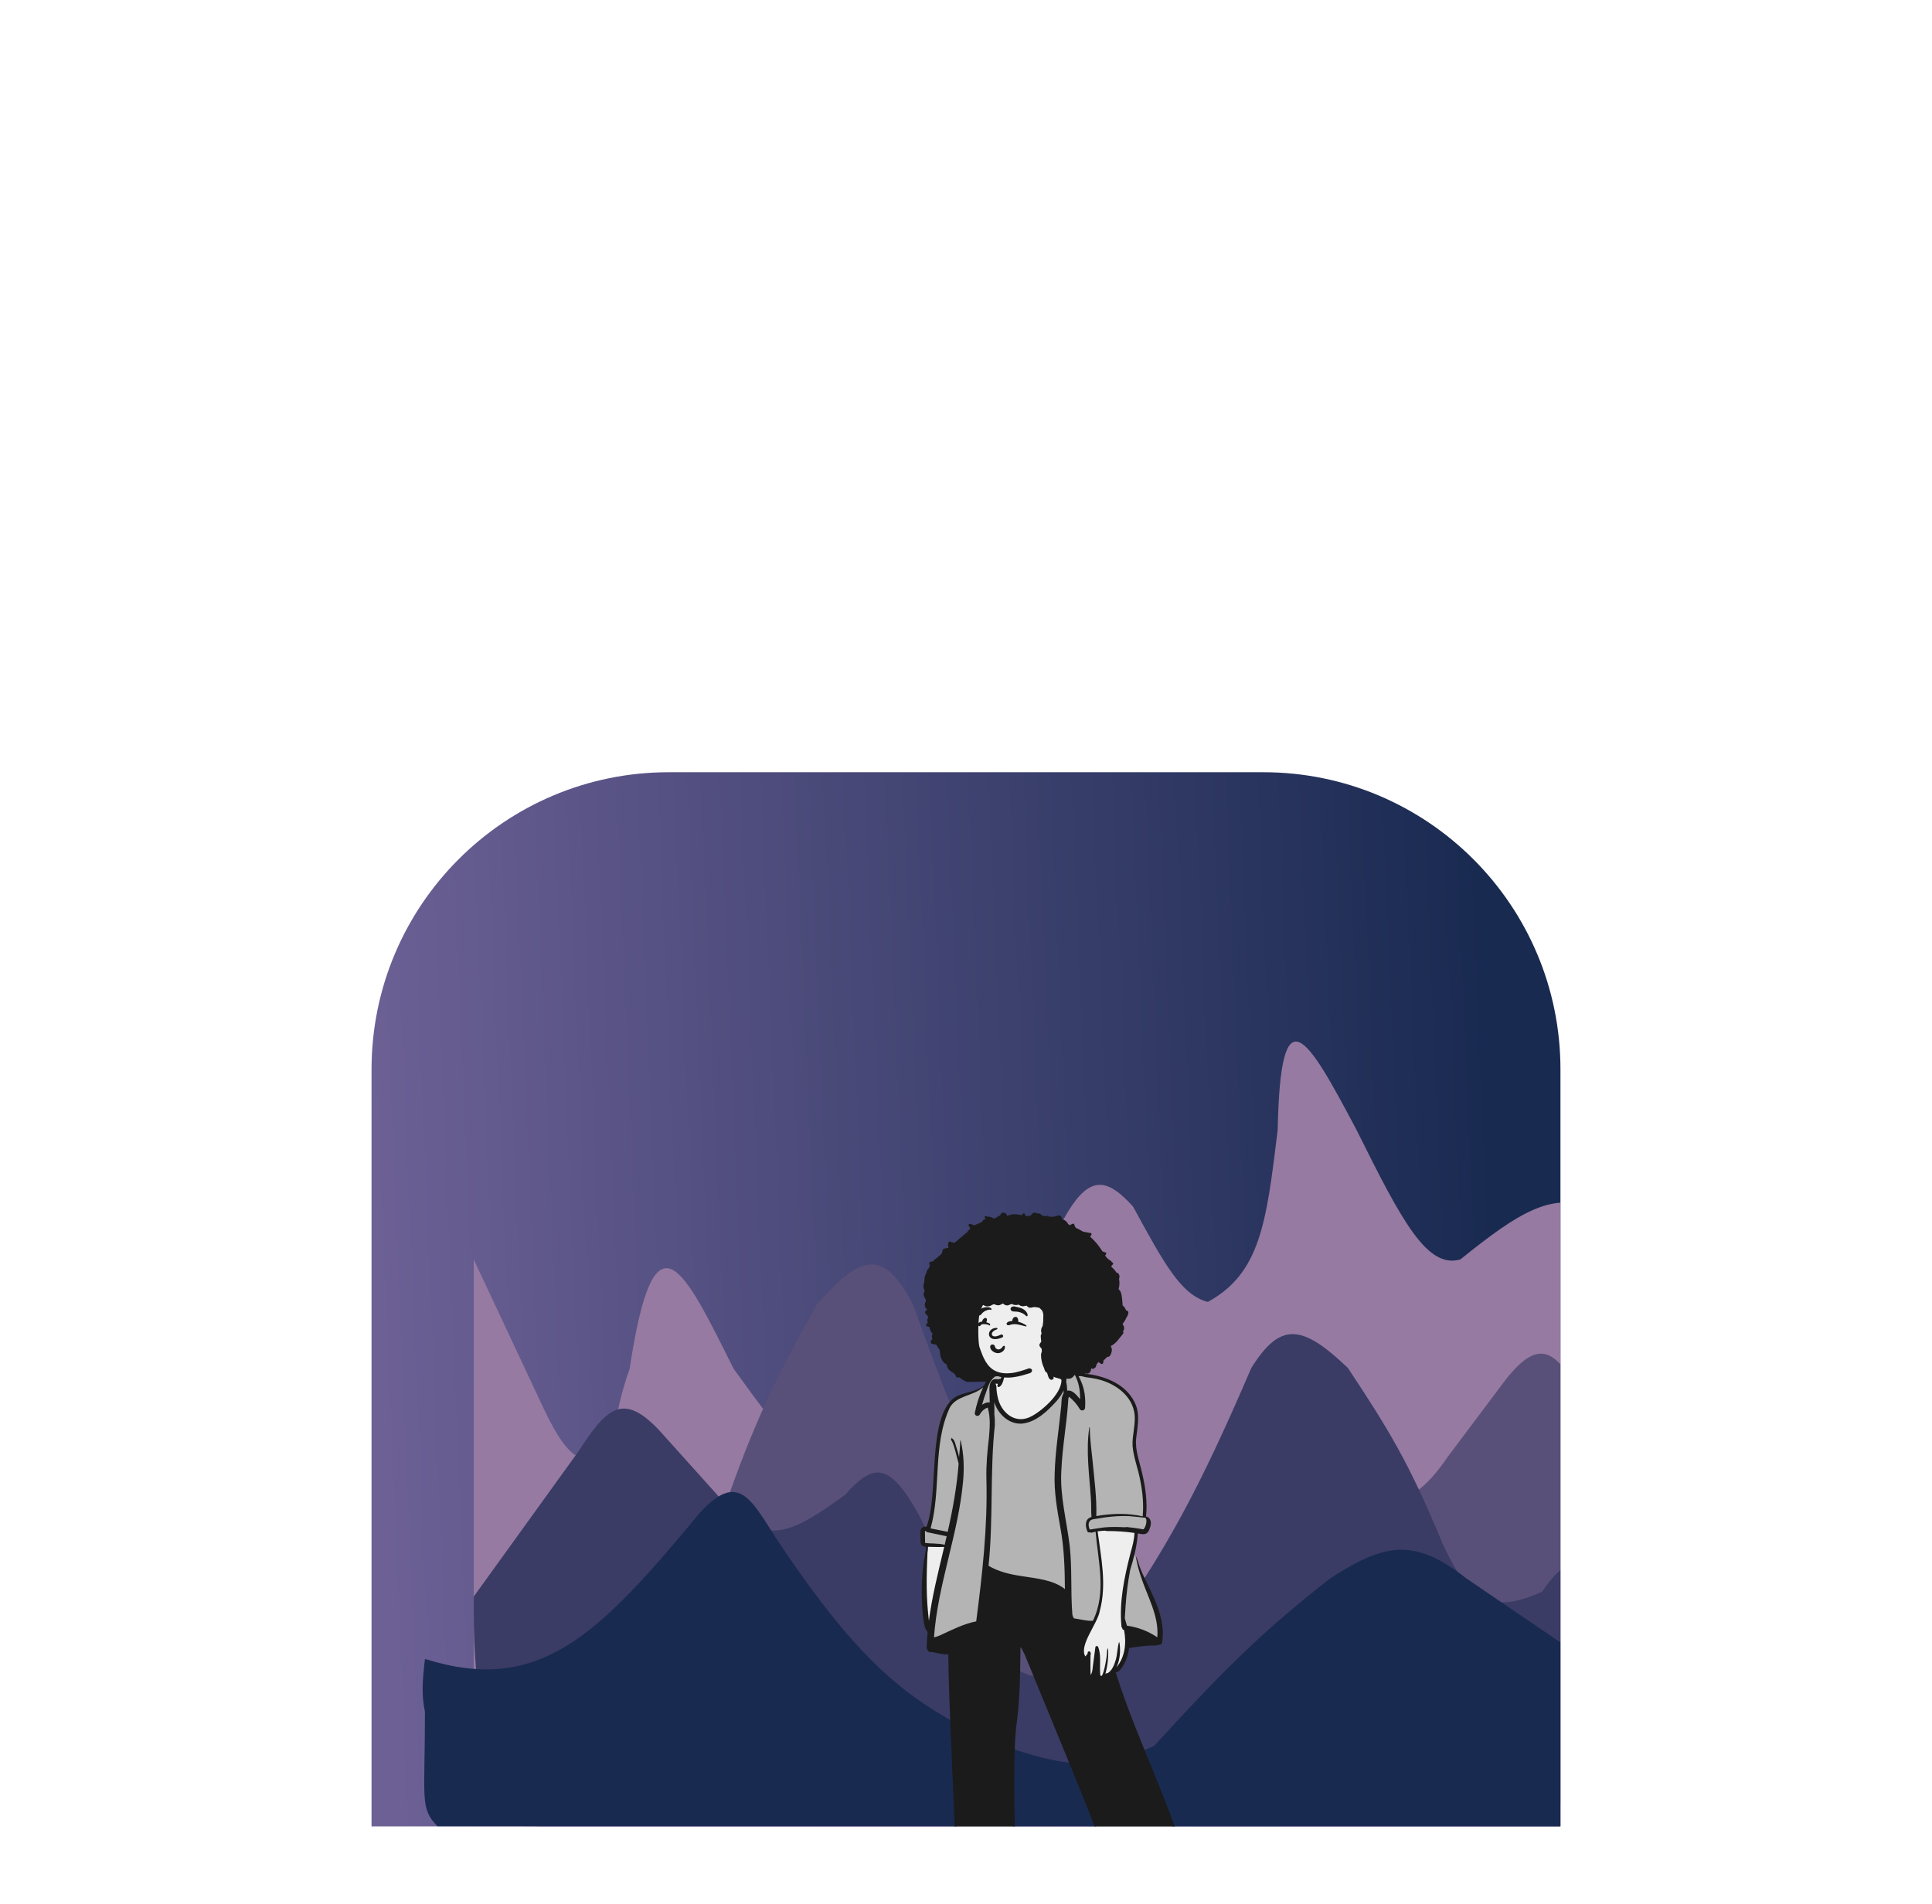 <svg width="416" height="410" viewBox="0 0 416 410" fill="none" xmlns="http://www.w3.org/2000/svg">
<g filter="url(#filter0_dddddd_116_6716)">
<g clip-path="url(#clip0_116_6716)">
<path d="M80 67C80 31.654 108.654 3 144 3H272C307.346 3 336 31.654 336 67V230H80V67Z" fill="url(#paint0_linear_116_6716)"/>
<g filter="url(#filter1_d_116_6716)">
<path d="M94.517 138.865L80.004 107.905V189.447C79.924 212.454 81.113 223.304 90.845 230H324.809C332.658 225.489 334.975 220.761 336 209.069V70.405C328.409 64.974 324.955 70.605 320.263 96.568C311.91 93.759 305.406 97.446 292.46 107.905C285.303 109.995 279.901 99.772 270.077 79.998C259.419 59.875 253.714 49.942 253.116 79.998L253.03 80.698C250.687 99.917 249.347 110.904 238.078 117.062C232.369 115.626 228.662 108.818 222.119 96.803L221.991 96.568C214.674 88.391 210.509 90.04 202.931 107.905L181.598 156.307C174.089 166.304 170.066 172.715 156.418 156.307C151.155 151.549 147.112 146.901 135.959 131.452C125.123 109.795 118.905 96.171 113.577 131.452C111.712 136.773 110.951 140.293 109.905 147.15C104.695 151.245 101.92 154.888 94.517 138.865Z" fill="#967AA1"/>
</g>
<g filter="url(#filter2_d_116_6716)">
<path d="M96.855 175.52C94.026 178.178 91.752 180.844 86.111 188.311C85.593 206.275 86.69 215.669 93.615 230H327.595C333.369 224.363 336.428 220.079 335.951 175.52L319.75 139.516C313.747 128.557 310.272 123.515 302.185 133.831L289.735 150.412C279.733 165.134 273.419 160.151 262.108 150.412C255.903 141.969 252.432 142.268 246.248 155.623C240.639 168.96 237.407 176.011 231.581 188.311C222.549 200.902 217.096 200.084 206.853 188.311C193.04 165 186.02 149.46 174.621 117.724C168.362 105.757 163.7 106.431 153.815 117.724C145.225 133.241 140.538 142.339 133.521 162.729C127.48 178.7 122.665 181.009 112.033 175.52C106.998 166.788 103.824 165.303 96.855 175.52Z" fill="#595079"/>
</g>
<g filter="url(#filter3_d_116_6716)">
<path d="M325.152 179.525C327.979 181.744 330.251 183.969 335.889 190.202C336.407 205.196 335.311 213.038 328.39 225H94.561C88.79 220.295 79.541 217.694 80.018 180.5L102.401 149.472C108.4 140.325 111.872 136.116 119.955 144.727L132.396 158.567C142.392 170.856 148.702 166.696 160.006 158.567C166.207 151.52 169.676 151.769 175.856 162.917C181.46 174.049 184.69 179.935 190.513 190.202C199.539 200.712 204.989 200.028 215.225 190.202C229.029 170.744 236.044 157.773 247.436 131.282C253.691 121.293 258.35 121.856 268.228 131.282C276.813 144.234 281.497 151.829 288.509 168.848C294.546 182.179 299.359 184.107 309.983 179.525C315.015 172.237 318.188 170.997 325.152 179.525Z" fill="#3A3C65"/>
</g>
<g filter="url(#filter4_d_116_6716)">
<path d="M128.704 162.458C106.638 189.109 94.09 201.651 69.502 193.947C68.935 198.874 68.737 201.536 69.502 205.356C69.502 224.5 68.366 225.983 72.204 230H336C336 222.5 334.741 218.38 336 205.356L293.739 176.605C282.517 167.751 276.062 169.026 264.412 176.605C249.969 187.881 241.63 196.139 226.523 212.658C213.859 218.38 206.762 216.937 194.098 212.658C174.732 204.254 163.957 196.272 145.098 167.934C139.685 159.532 136.958 153.455 128.704 162.458Z" fill="#192A51"/>
</g>
<path fill-rule="evenodd" clip-rule="evenodd" d="M200.191 187.684C198.614 187.784 198.699 173.801 199.644 171.185C199.77 170.657 199.861 169.94 199.81 169.301C198.511 169.48 198.616 168.629 198.64 167.606C198.583 166.798 198.453 165.13 199.788 165.725C203.394 158.123 198.34 139.08 208.585 136.832C209.817 136.493 211.09 136.142 212.103 135.281C213.129 133.293 213.682 133.021 215.513 132.818C215.779 131.055 216.336 129.161 218.201 128.4C219.907 127.683 221.923 127.546 223.746 127.813C225.262 128.212 225.511 130.842 225.898 132.127C227.892 131.535 230.331 130.365 231.518 132.733C232.038 132.562 232.529 132.638 233.07 132.781C237.575 133.275 241.999 135.009 243.829 138.942C244.957 141.301 244.34 143.947 244.06 146.451C243.817 149.175 244.869 151.645 245.418 154.232C246.223 157.793 246.463 160.666 246.15 163.351C247.286 163.546 247.41 164.513 246.998 165.548C246.878 165.897 246.759 166.265 246.471 166.472C245.885 166.856 245.09 166.475 244.433 166.44C244.358 167.878 244.154 169.296 243.786 170.912C243.932 171.385 244.1 171.913 244.25 172.388L244.292 172.341C246.036 178.203 250.721 183.77 249.608 190.126C249.535 190.34 249.379 190.302 249.261 190.304C248.586 190.58 247.95 190.45 247.261 190.504C245.622 190.575 244.047 190.841 242.586 191.076C242.388 192.749 241.63 195.506 240.1 196.206C240.074 196.216 239.609 196.144 239.57 196.143C244.389 211.887 252.469 226.292 256.119 242.407C256.145 242.604 255.8 242.514 255.69 242.542C255.724 242.993 255.421 243.114 254.998 243.292C255.599 244.367 256.145 245.443 256.744 246.521C257.023 247.055 257.463 247.576 257.564 248.155C258.19 248.5 258.633 249.206 258.651 249.881C260.327 250.471 260.017 253.75 260.461 255.349C260.943 257.738 262.823 259.341 264.147 261.26C264.416 261.646 264.707 262.153 264.74 262.65C265.523 262.958 265.842 263.692 265.844 264.95C265.909 266.418 265.495 266.996 264.318 267.082C261.128 267.521 257.385 267.556 254.149 267.347C251.727 267.159 249.602 267.491 250.025 264.724C250.107 264.055 249.856 263.17 250.249 262.615C250.437 261.004 250.219 259.398 249.601 257.841C249.209 256.524 248.526 253.799 248.685 252.003C248.759 251.172 250.519 250.642 250.831 250.588C250.705 249.971 250.703 248.882 251.037 248.435C250.385 248.377 250.215 248.221 250.051 247.545C249.682 246.453 249.588 245.255 248.749 244.358C247.313 244.436 245.865 244.151 244.427 244.17L244.348 244.017C243.498 244.042 242.647 243.936 241.829 243.691C241.653 243.779 241.427 243.858 241.316 243.605L240.776 242.204C234.477 225.6 227.57 208.982 220.825 192.521C220.438 191.723 219.978 190.877 219.396 190.176C219.643 200.412 217.814 210.726 218.053 220.958C218.089 228.002 218.452 234.958 218.052 242.046C217.936 243.547 217.743 243.506 217.504 243.424C217.41 243.442 217.19 243.496 217.094 243.52C217.315 244.997 217.598 247.399 218.334 248.889C219.829 249.043 219.608 250.134 219.317 251.043C219.683 251.315 219.661 251.985 219.572 252.359C220.969 252.302 221.32 253.366 221.252 254.049C221.167 255.191 221.317 256.957 220.558 257.961C220.139 259.219 219.421 260.419 219.178 261.765C219.031 262.754 219.164 264.18 219.024 265.161C219.489 265.342 219.309 265.664 219.412 266.267C219.925 269.027 218.513 268.614 216.059 268.91C214.596 269.281 203.388 270.371 203.796 268.503C203.681 267.754 204.036 267.409 204.163 266.661C204.226 266.461 205.529 264.127 206.327 263.23C209.021 260.619 208.757 257.278 208.505 253.427C208.626 252.376 209.431 251.339 210.518 251.406C210.16 250.303 210.695 249.309 211.885 248.935C211.711 247.677 211.512 245.966 211.026 244.892L211.423 244.475L210.871 244.561L210.668 244.129L210.488 244.619C209.535 244.66 208.452 244.505 207.535 244.45C207.39 244.464 207.447 244.273 207.42 244.202C206.551 244.069 206.438 243.639 206.546 242.599C205.634 225.823 205.017 209.192 204.578 192.364C203.234 192.478 201.901 192.068 200.564 191.814C200.106 192.113 199.93 191.123 199.976 190.906C200.004 189.79 200.103 188.699 200.191 187.684Z" fill="#EEEEEE"/>
<path fill-rule="evenodd" clip-rule="evenodd" d="M243.982 170.623C243.744 171.56 243.492 172.944 243.207 173.871C242.731 176.427 242.402 179.015 242.225 181.603C242.166 182.469 242.127 183.333 242.054 184.195C242.189 184.748 242.026 186.342 242.184 186.89C244.534 187.201 247.866 188.811 249.794 190.126C250.197 185.42 247.216 180.294 245.848 175.923C245.757 175.642 245.667 175.358 245.58 175.073C245.204 174.188 244.448 171.955 244.175 171.061L244.138 170.939L244.096 170.986L243.982 170.623ZM212.263 135.128C212.008 135.295 211.74 135.439 211.465 135.565C209.336 136.844 205.512 137.043 204.293 139.423C201.175 146.271 201.549 157.619 199.973 165.685C199.886 166.13 198.881 165.7 198.791 166.132C198.57 167.204 198.891 168.212 198.621 169.187C199.847 169.432 203.005 169.492 204.229 169.744C203.971 170.739 201.074 178.824 200.271 190.209C200.732 190.091 201.179 189.929 201.616 189.746L201.783 189.668C204.236 188.534 208.092 186.767 210.783 186.239C212.079 176.273 213.201 165.694 212.969 155.581L212.957 155.115C212.888 152.123 213.15 149.145 213.511 146.174L213.528 145.966C213.705 143.901 213.838 141.751 213.242 139.745C213.079 139.799 213.505 138.688 213.661 137.285C213.758 136.416 213.346 135.433 213.846 134.551C214.539 133.327 215.616 134.809 215.524 134.48C215.478 134.315 216.413 132.242 216.039 132.471C215.631 132.722 214.071 132.782 213.495 133.374C212.238 134.668 212.039 135.62 212.245 135.169L212.263 135.128ZM234.503 133.231C233.954 133.154 232.351 132.716 231.784 132.769C232.145 133.428 231.206 130.466 228.658 131.255C228.546 131.29 225.907 131.786 225.939 132.279C225.96 132.61 228.898 132.877 229.164 133.278C229.476 133.748 229.041 135.223 229.267 135.715C229.947 137.191 229.673 137.619 229.481 137.466C229.343 137.688 229.335 137.995 229.318 138.282L229.297 138.593C228.963 143.501 228.044 148.359 227.842 153.276C227.483 158.783 228.992 164.141 229.634 169.569C230.179 174.461 229.946 179.737 230.338 184.634C230.375 184.905 230.48 185.27 230.671 185.502L230.69 185.524L230.692 185.525L230.764 185.535C232.089 185.731 234.083 186.431 235.435 186.367C236.598 183.991 237.714 177.994 237.134 173.989C236.703 171.011 236.124 167.162 236.093 166.425C236.036 165.092 244.276 166.816 246.661 166.431C247.446 166.304 247.448 165.451 247.476 164.061C247.484 163.665 246.55 163.526 246.52 163.087C246.301 159.913 246.129 155.665 246.078 155.416C245.633 152.943 244.658 150.565 244.433 148.057C244.287 145.522 245.297 142.996 244.739 140.471C243.926 136.795 240.327 134.371 236.67 133.583C235.955 133.409 235.231 133.334 234.503 133.231Z" fill="#B4B4B4"/>
<path fill-rule="evenodd" clip-rule="evenodd" d="M229.699 136.905L229.692 136.982L229.685 137.06C229.49 139.282 228.222 152.326 228.104 154.553C227.869 158.992 229.166 163.916 229.39 168.355C229.448 169.504 229.505 177.796 229.783 178.296C229.866 178.446 230.989 180.133 228.972 179.728C224.415 178.814 214.017 175.137 211.781 175.18C212.114 175.115 212.293 174.852 212.323 174.526C212.352 174.214 212.85 167.117 212.868 159.749C212.888 151.638 213.627 137.464 213.662 137.285C214.516 137.667 215.888 143.038 219.184 142.898C222.481 142.759 226.638 138.835 228.937 134.991C229.41 134.199 229.516 136.996 229.699 136.905Z" fill="#B4B4B4"/>
<path fill-rule="evenodd" clip-rule="evenodd" d="M225.445 129.802C225.251 129.96 225.29 130.374 225.28 130.607L225.279 130.623C225.246 131.327 225.361 132.029 225.571 132.702L225.603 132.805C225.703 133.127 225.805 133.514 226.085 133.726C226.402 133.967 226.883 133.782 226.876 133.372C226.874 133.182 226.799 133.002 226.707 132.827C227.31 133.019 227.914 133.208 228.519 133.393C229.027 136.363 224.779 140.206 222.283 141.594C218.653 143.698 215.403 140.848 214.779 137.363C214.68 136.9 214.606 136.424 214.575 135.952L214.573 135.907C214.554 135.517 214.6 134.992 214.318 134.679C214.516 134.666 214.692 134.685 214.887 134.705L214.878 134.721C214.776 134.911 214.641 135.38 214.99 135.4C215.736 135.294 216.032 134.035 216.189 133.43L216.195 133.404C216.294 132.951 216.376 131.321 216.012 131.142C215.92 131.547 215.981 131.98 215.865 132.387C215.568 132.516 214.993 132.571 214.861 132.598C213.304 132.681 212.466 133.778 211.888 135.044C210.098 136.561 207.428 136.427 205.48 137.696C199.544 142.154 202.234 158.415 199.483 165.498C198.863 165.285 198.262 165.79 198.205 166.378C198.14 166.83 198.186 167.31 198.198 167.766L198.198 167.822C198.188 168.755 198.062 169.809 199.39 169.773C199.41 170.292 199.328 170.8 199.217 171.307C198.611 174.374 198.422 177.515 198.482 180.63L198.488 180.859C198.533 182.496 198.727 187.557 199.745 188.114L199.714 188.472C199.637 189.369 199.566 190.267 199.544 191.166C199.468 191.635 199.84 192.735 200.489 192.412C201.714 192.645 202.928 193.014 204.188 192.963C204.291 202.601 204.851 212.231 205.214 221.863C205.613 228.957 205.511 236.131 206.165 243.188L206.156 243.288C206.09 244.086 206.089 244.778 207.069 245.009C207.091 245.202 207.254 245.299 207.442 245.314C207.976 245.36 208.509 245.401 209.043 245.44C209.54 245.454 210.075 245.549 210.566 245.472C210.52 245.52 210.65 245.521 210.663 245.487C211.158 246.538 211.338 247.698 211.498 248.835C210.422 249.275 209.864 250.188 210.089 251.292C208.989 251.381 208.234 252.575 208.121 253.56C208.05 254.238 208.158 254.905 208.218 255.58C208.469 257.883 208.216 260.386 206.72 262.295C205.748 263.494 204.462 264.597 204.08 266.121C203.961 266.18 203.866 266.288 203.829 266.452L203.591 267.515L203.473 268.047C203.386 268.434 203.311 268.83 203.383 269.225L203.391 269.263C203.773 271.764 214.597 270.092 216.712 269.822C217.559 269.659 218.499 269.688 219.249 269.227C220.166 268.598 220.233 267.398 220.03 266.426L220.013 266.335C219.929 265.9 219.813 265.445 219.364 265.219C219.473 264.306 219.377 263.38 219.514 262.469C219.725 261.179 220.48 260.036 220.838 258.791C221.408 258.137 221.387 257.155 221.478 256.345C221.539 255.56 221.583 254.771 221.582 253.985C221.625 252.943 221.113 252.107 219.955 252.02C220 251.821 219.846 251.657 219.696 251.537C219.99 250.367 220.018 248.776 218.511 248.445C217.89 247.143 217.665 245.713 217.455 244.305C217.472 244.301 217.49 244.297 217.508 244.293C218.202 244.534 218.339 243.373 218.377 242.761L218.385 242.615C218.789 235.547 218.424 228.47 218.389 221.399L218.393 220.887C218.427 216.225 218.366 211.527 219.021 206.901C219.659 201.749 219.662 196.541 219.735 191.359C220.1 191.851 220.31 192.425 220.611 192.953C224.651 202.856 228.783 212.726 232.782 222.644C235.68 229.826 238.464 237.05 241.255 244.27C241.398 244.64 241.8 244.701 242.087 244.568C242.84 244.781 243.626 244.887 244.412 244.877C244.463 244.978 244.564 245.049 244.705 245.029C245.123 244.967 245.611 245.071 246.033 245.1C246.997 245.149 247.935 245.249 248.905 245.221C249.536 245.915 249.615 246.888 249.928 247.732C250.106 248.162 250.122 249.142 250.678 249.241C250.493 249.537 250.482 249.884 250.529 250.239C250.359 250.283 250.188 250.36 250.031 250.438C249.877 250.52 249.669 250.522 249.568 250.678C246.516 251.336 248.997 256.771 249.609 258.577C250.197 260.05 250.427 261.604 250.254 263.175C249.908 263.669 250.061 264.376 250.029 264.946C250.021 265.453 249.989 265.97 250.015 266.476C250.164 268.579 252.893 268.12 254.453 268.328C255.424 268.394 256.398 268.427 257.372 268.443C259.84 268.484 262.317 268.39 264.765 268.06C266.35 267.945 266.65 266.95 266.59 265.609L266.59 265.553C266.587 264.642 266.386 263.549 265.453 263.114C265.387 262.635 265.109 262.161 264.828 261.751C263.523 259.855 261.615 258.227 261.155 255.905C260.736 254.389 260.994 251.004 259.318 250.276C259.251 249.589 258.775 248.905 258.206 248.556C258.075 247.987 257.65 247.476 257.379 246.96C256.829 245.974 256.316 244.971 255.769 243.985C256.028 243.868 256.301 243.661 256.326 243.383C256.58 243.375 256.824 243.209 256.781 242.918C256.655 242.072 256.424 241.245 256.203 240.418L256.176 240.315C252.24 225.36 244.835 211.534 240.222 196.803C240.761 196.872 241.238 196.27 241.518 195.88C242.423 194.618 242.926 193.118 243.111 191.609L243.558 191.537C245.051 191.299 246.551 191.082 248.065 191.059L248.43 191.055C248.836 191.05 249.241 191.03 249.621 190.875C249.89 190.887 250.164 190.739 250.218 190.451C251.114 185.114 248.148 180.212 245.973 175.516C245.459 174.361 245.078 173.183 244.711 171.979C244.699 171.94 244.634 171.951 244.637 171.992C244.756 173.342 245.168 174.691 245.583 175.98C246.951 180.351 249.594 184.582 249.191 189.289C247.263 187.973 245.002 187.099 242.653 186.788C242.494 186.239 242.322 185.696 242.187 185.143C242.261 184.281 242.299 183.417 242.358 182.552C242.536 179.963 242.864 177.375 243.34 174.82C244.137 172.235 244.817 169.62 244.986 166.924L245.038 166.931C245.67 167.025 246.372 167.258 246.938 166.854C247.297 166.596 247.44 166.187 247.573 165.795C247.96 164.84 247.986 163.606 246.763 163.266C247.087 160.27 246.663 157.175 245.995 154.249C245.45 151.683 244.387 149.176 244.632 146.515C244.921 143.955 245.548 141.261 244.373 138.817C242.44 134.737 237.906 132.955 233.502 132.506L233.43 132.49C232.882 132.361 232.382 132.221 231.823 132.36C230.393 130.077 228.275 131.12 226.189 131.731C226.03 131.34 225.895 130.94 225.766 130.539C225.688 130.335 225.69 129.858 225.445 129.802ZM219.014 266.371L219.023 266.473C219.126 267.566 219.103 268.507 217.669 268.56C216.687 268.702 215.704 268.841 214.72 268.967L214.351 269.014C211.429 269.386 208.467 269.633 205.524 269.385L205.402 269.374C205.156 269.352 204.703 269.378 204.502 269.214C204.256 268.927 204.502 268.348 204.544 268C209.109 267.756 213.674 267.403 218.246 267.264C218.727 267.246 218.927 266.848 218.868 266.495C218.921 266.458 218.97 266.416 219.014 266.371ZM265.353 263.856C265.61 264.595 265.584 265.304 265.489 266.058C265.459 266.846 265.067 266.913 264.355 266.961C261.583 267.322 258.779 267.39 255.987 267.304C254.489 267.215 252.956 267.286 251.479 267.035C250.768 266.772 251.132 265.832 251.084 265.268C254.457 267.136 259.419 266.67 262.955 265.357L263.011 265.331C263.845 264.958 264.92 264.699 265.353 263.856ZM259.335 250.581C259.73 250.969 259.787 252.119 259.819 252.51L259.823 252.554C259.9 253.374 259.929 254.199 260.001 255.019C260.12 258.484 262.304 260.122 263.99 262.84C264.447 263.497 263.828 263.619 263.329 263.86C260.106 265.448 256.229 265.834 252.75 264.871C251.004 264.469 251.334 263.353 251.424 262.001C251.451 259.245 249.819 256.833 249.255 254.193L249.24 254.124C249.072 253.349 248.755 251.358 250.086 251.73C250.379 251.885 250.638 251.664 250.661 251.407C250.696 251.411 250.731 251.413 250.764 251.412C250.954 252.294 251.149 253.175 251.338 254.058C251.214 254.14 251.098 254.231 250.997 254.335C250.873 254.461 250.974 254.71 251.167 254.687C251.266 254.674 251.364 254.656 251.461 254.634C251.571 255.404 252.848 254.915 252.447 254.312C254.284 253.623 256.338 253.585 258.249 253.972L258.257 253.975C258.405 254.024 259.467 254.179 259.135 254.349C258.994 254.371 259.323 254.532 259.368 254.259C259.372 253.919 258.546 253.787 258.29 253.656C258.886 252.772 259.271 251.643 259.335 250.581ZM211.508 249.888C213.224 248.914 215.394 249.156 217.304 249.235L217.384 249.24C217.871 249.269 218.547 249.271 218.789 249.734C219.143 250.478 218.682 252.194 218.55 253.043L218.502 253.267C218.386 253.812 218.277 254.352 218.253 254.911C218.252 254.929 218.271 254.941 218.287 254.94C218.925 254.237 219.186 253.317 219.461 252.438C219.597 252.504 219.73 252.576 219.856 252.656C220.399 254.192 220.629 255.841 220.318 257.444L220.307 257.5C219.923 259.481 218.536 261.146 218.485 263.201C218.427 264.034 218.484 264.882 218.267 265.697C218.125 265.733 218.004 265.838 217.954 265.966L217.133 266.002C213.169 266.176 209.206 266.379 205.25 266.701C205.333 265.64 206.277 264.662 206.939 263.909C208.977 261.757 209.77 258.756 209.299 255.916C209.054 254.495 208.118 252.287 210.153 251.672C210.353 252.83 210.605 253.982 210.767 255.145C210.386 255.339 210.43 255.806 210.904 255.777C211.146 256.447 211.848 256.142 211.744 255.505C214.317 254.48 215.802 254.11 218.405 255.379C218.476 255.367 218.198 255.107 218.162 255.061C217.323 254.273 216.072 253.94 214.913 253.975C213.764 254.023 212.701 254.479 211.632 254.842C211.422 253.746 211.265 252.642 211.089 251.541L211.051 251.305C210.959 250.727 210.963 250.246 211.508 249.888ZM254.081 262.349C253.696 262.285 253.339 262.177 252.954 262.276C251.629 263.307 257.225 263.345 257.697 263.255C258.906 263.17 260.111 262.974 261.262 262.6L261.342 262.574C261.456 262.539 262.604 262.183 262.378 262.056C260.808 262.255 259.277 262.594 257.669 262.591C256.868 262.609 256.062 262.589 255.265 262.509C254.868 262.468 254.473 262.416 254.081 262.349ZM217.109 262.709C217.344 262.343 216.145 262.867 215.986 262.877C214.986 263.156 213.966 263.379 212.931 263.497C212.238 263.577 211.535 263.617 210.837 263.614C210.32 263.619 209.807 263.568 209.292 263.54L209.273 263.54C208.968 263.543 208.365 263.748 208.756 264.076C209.359 264.481 210.219 264.313 210.923 264.346C213.053 264.25 215.294 263.829 217.109 262.709ZM257.037 258.429C256.419 258.35 253.038 258.459 253.416 259.427C253.506 259.61 253.696 259.664 253.891 259.627C255.962 259.056 258.207 258.708 260.32 259.284C260.355 259.294 260.376 259.241 260.342 259.228C259.296 258.785 258.185 258.491 257.037 258.429ZM213.133 259.328C212.579 259.311 212.025 259.349 211.474 259.412L211.249 259.438C211.017 259.466 210.78 259.499 210.56 259.572L210.517 259.587C210.217 259.693 209.555 260.215 210.084 260.431C210.648 260.578 211.11 260.355 211.642 260.201C213.124 259.802 214.703 259.849 216.201 260.13L215.995 260.202C215.981 260.194 215.966 260.215 215.978 260.224C216.134 260.342 216.338 260.289 216.437 260.131C216.455 260.103 216.441 260.062 216.411 260.048C215.385 259.591 214.264 259.361 213.133 259.328ZM259.757 257.226C258.036 256.588 256.074 256.593 254.269 256.876L254.141 256.896C253.578 256.983 252.841 257.043 252.539 257.556C252.434 257.734 252.558 257.927 252.741 257.982C253.281 258.144 253.891 257.748 254.397 257.589C255.892 257.133 257.505 257.023 259.054 257.229C259.045 257.284 259.299 257.249 259.355 257.266C259.424 257.259 259.892 257.384 259.757 257.226ZM217.072 257.926C215.568 257.309 213.855 257.219 212.278 257.637L212.212 257.658C211.515 257.876 210.388 258.145 210.165 258.864C210.117 259.026 210.245 259.236 210.424 259.261C211.03 259.344 211.559 258.905 212.095 258.682C213.673 258.043 215.48 257.83 217.154 258.18C217.168 258.241 217.182 258.302 217.196 258.363C217.167 258.346 217.139 258.387 217.163 258.408C217.435 258.572 217.691 258.118 217.072 257.926ZM255.859 255.085C254.662 255.06 253.464 255.255 252.325 255.602L252.111 255.668C251.799 255.765 251.397 255.914 251.365 256.238C251.352 256.367 251.39 256.454 251.503 256.529C251.916 256.796 252.764 256.164 253.259 256.072C255.048 255.48 256.992 255.405 258.843 255.722L258.906 255.733L258.874 256.033C258.837 256.178 259.226 255.824 259.066 255.678C258.078 255.251 256.941 255.123 255.859 255.085ZM215.873 256.245C214.908 256.122 213.919 256.133 212.954 256.256L212.84 256.271C212.264 256.344 210.393 256.494 210.875 257.402C210.956 257.554 211.173 257.564 211.309 257.491C211.768 257.247 212.277 257.144 212.79 257.048C214.605 256.73 216.473 256.749 218.275 257.139C218.238 257.199 218.321 257.264 218.397 257.274C218.587 257.299 218.578 257.087 218.492 256.977C218.391 256.847 218.198 256.807 218.048 256.754C217.35 256.5 216.614 256.339 215.873 256.245ZM251.935 249.552L252.043 249.523C253.853 249.038 257.875 248.135 258.396 250.504C258.59 251.549 258.142 252.595 258.222 253.634C256.296 252.984 254.2 253.08 252.251 253.646C252.031 252.574 251.818 251.499 251.594 250.427L251.56 250.299C251.465 249.938 251.426 249.655 251.935 249.552ZM256.024 249.814C255.612 249.507 254.948 249.54 254.572 249.91C254.218 249.996 253.981 250.366 253.989 250.675C253.484 251.603 254.192 252.825 255.239 253.007C257.601 253.376 258.518 250.283 256.024 249.814ZM215.383 250.09C213.41 249.841 212.797 252.228 214.446 253.115C216.764 254.099 218.134 250.639 215.383 250.09ZM254.772 243.178C254.75 243.359 254.849 243.483 254.966 243.6C255.434 245.144 256.1 246.571 256.76 248.042C254.807 247.82 252.986 248.163 251.291 248.735C251.251 248.279 251.012 247.815 250.841 247.391C250.509 246.586 250.116 245.805 249.67 245.054L249.614 244.96C249.453 244.692 249.298 244.412 249.111 244.158C250.999 243.832 252.888 243.53 254.772 243.178ZM216.525 244.466L216.585 244.681C216.843 245.614 217.09 246.556 217.453 247.458L217.458 247.476C217.518 247.705 217.675 248.77 217.713 248.012C217.772 248.124 217.834 248.234 217.9 248.342L217.428 248.308C215.667 248.188 213.831 248.11 212.129 248.6C212.252 247.282 211.936 246.042 211.501 244.819C213.18 244.711 214.846 244.652 216.525 244.466ZM248.42 244.745C248.484 244.797 248.546 244.851 248.606 244.906C248.528 244.891 248.45 244.876 248.377 244.863C248.378 244.82 248.409 244.786 248.42 244.745ZM210.497 245.149L210.557 245.268C210.528 245.254 210.496 245.24 210.461 245.228C210.476 245.203 210.488 245.178 210.497 245.149ZM255.803 242.961C255.826 243.03 255.844 243.106 255.882 243.168C255.854 243.174 255.826 243.18 255.797 243.187C255.759 243.122 255.719 243.058 255.677 242.996C255.719 242.984 255.761 242.973 255.803 242.961ZM237.91 166.323C238.086 166.394 238.266 166.407 238.504 166.406C240.434 166.4 242.364 166.53 244.272 166.811C244.229 168.267 243.823 169.692 243.438 171.094L243.359 171.401C242.072 176.422 240.984 181.657 241.467 186.83C241.452 186.836 241.438 186.844 241.425 186.851C241.452 186.913 241.472 186.978 241.498 187.04L241.515 187.077L241.614 187.284C241.669 187.4 241.722 187.516 241.769 187.635C241.844 187.657 241.935 187.671 242.022 187.68C242.575 190.406 242.29 193.501 240.411 195.731C241.056 194.361 241.237 192.829 241.143 191.341L241.128 191.114C241.108 190.833 241.078 190.554 240.976 190.29C240.972 190.276 240.952 190.28 240.948 190.292C240.583 191.53 240.612 192.858 240.254 194.105L240.227 194.201C239.943 195.179 239.455 196.443 238.536 196.981C238.365 197.037 238.096 196.99 238.014 197.183L238.009 197.197L238.003 197.196C238.367 195.875 238.581 194.516 238.615 193.152L238.618 193.059C238.627 192.583 238.67 192.072 238.526 191.614C238.306 192.048 238.395 192.737 238.306 193.254L238.303 193.284C238.239 193.842 237.577 198.112 237 197.57C236.879 197.418 236.896 197.115 236.885 196.93L236.883 196.912C236.863 196.644 236.855 196.375 236.854 196.106C236.846 194.522 237.037 192.888 236.463 191.369C236.367 191.113 235.904 191.084 235.862 191.395C235.69 192.638 235.529 193.882 235.367 195.126C235.243 195.887 235.286 196.738 234.84 197.409C234.774 195.989 234.797 194.569 234.809 193.147L234.825 193.087C234.875 192.905 234.921 192.671 234.784 192.524C234.718 192.202 234.221 192.261 234.193 192.601C234.186 192.672 234.183 192.745 234.178 192.816C234.021 193.02 233.876 193.227 233.688 193.404C232.276 190.934 236.36 186.391 236.829 183.514C238.329 177.887 237.085 172.106 236.34 166.471C236.86 166.391 237.385 166.353 237.91 166.323ZM211.712 135.411C210.873 137.186 210.282 139.052 209.898 140.964C209.78 141.554 210.621 141.877 210.933 141.351L210.942 141.335C211.325 140.668 211.913 140.071 212.677 139.814C213.294 141.889 213.13 144.115 212.946 146.244C212.585 149.214 212.324 152.193 212.393 155.184L212.397 155.345C212.66 165.559 211.509 175.788 210.199 185.856C207.447 186.395 204.961 187.693 202.452 188.847C202.015 189.03 201.567 189.193 201.107 189.311C201.91 177.926 206.339 167.093 207.368 155.74C207.642 152.787 207.535 149.805 206.86 146.909C206.849 146.853 206.766 146.876 206.764 146.925C206.755 148.127 206.589 149.32 206.511 150.518C206.395 149.84 206.164 149.159 205.974 148.513C205.747 147.883 205.63 146.86 205.029 146.469L204.987 146.35C204.97 146.298 204.89 146.324 204.905 146.375C204.912 146.399 204.919 146.423 204.926 146.448C204.555 146.558 204.923 146.965 205.024 147.162C205.691 148.667 205.94 150.316 206.417 151.876C206.032 156.824 205.168 161.731 204.053 166.572C202.829 166.32 201.602 166.08 200.376 165.836C202.729 157.352 200.75 148.079 204.467 139.915C205.873 137.169 209.631 137.375 211.712 135.411ZM232.217 133.009C232.784 132.956 233.389 133.223 233.939 133.301C234.667 133.403 235.39 133.478 236.106 133.653C239.763 134.441 243.362 136.864 244.174 140.541C244.733 143.066 243.722 145.591 243.869 148.126C244.093 150.634 245.068 153.013 245.514 155.486C246.031 158.013 246.285 160.669 246.042 163.241C242.76 162.504 239.369 162.593 236.06 163.185C236.174 159.299 235.644 155.421 235.279 151.558C235.028 149.077 234.674 146.59 234.656 144.095C234.656 144.039 234.561 144.03 234.554 144.086C233.772 149.216 234.576 154.357 234.894 159.484C235.013 160.778 234.9 162.094 235.023 163.38C233.523 163.754 233.649 165.426 234.158 166.511C234.251 166.773 234.528 166.715 234.751 166.673C235.006 166.906 235.575 166.564 235.907 166.55C236.437 172.909 238.303 179.645 235.321 185.736C233.969 185.8 232.649 185.412 231.324 185.217L231.252 185.206L231.25 185.206C231.046 184.975 230.936 184.595 230.898 184.315C230.506 179.418 230.873 174.477 230.329 169.585C229.686 164.157 228.177 158.8 228.537 153.292C228.738 148.375 229.657 143.517 229.992 138.609L230.008 138.355C230.029 138.052 230.028 137.719 230.175 137.483C231.122 138.234 231.928 139.141 232.521 140.175C232.847 140.673 233.651 140.411 233.639 139.834C233.712 138.8 233.686 137.766 233.524 136.741L233.509 136.651C233.308 135.368 232.845 134.155 232.217 133.009ZM199.763 169.799C200.942 169.808 202.125 169.882 203.303 169.818L203.202 170.246C201.991 175.377 200.686 180.504 200.011 185.731L199.958 185.246C199.905 184.76 199.853 184.275 199.812 183.788C199.36 179.135 199.551 174.462 199.763 169.799ZM229.012 136.136C229.016 136.347 229.014 136.558 229.005 136.768C228.494 137.565 228.586 138.592 228.502 139.488C228.024 144.328 227.222 149.162 227.09 154.037C226.94 157.938 227.618 161.791 228.307 165.618C229.142 169.999 229.263 174.456 229.301 178.901C226.719 176.865 223.163 176.64 219.991 176.108L219.841 176.085C217.404 175.718 214.964 175.139 212.854 173.887C213.905 163.795 213.127 153.651 214.212 143.565C214.225 142.774 214.201 141.98 214.099 141.195C214.129 140.338 214.112 139.479 214.078 138.623C214.847 141.124 217.167 143.472 220.068 143.269C223.151 142.966 225.672 140.452 227.6 138.306C228.12 137.668 228.633 136.928 229.012 136.136ZM203.205 169.658L203.344 169.646L203.337 169.675C203.308 169.671 203.278 169.667 203.249 169.663L203.205 169.658ZM199.226 166.396C199.248 166.388 199.286 166.387 199.328 166.387C199.393 166.516 199.52 166.62 199.662 166.65L200.854 166.902C201.848 167.113 202.842 167.322 203.837 167.524C203.697 168.136 203.555 168.749 203.411 169.36C202.051 169.006 200.568 169.162 199.188 168.955C199.175 168.256 199.185 167.552 199.168 166.852C199.166 166.737 199.134 166.555 199.191 166.45C199.227 166.383 199.189 166.408 199.226 166.396ZM244.431 166.835L244.468 166.841C244.458 166.873 244.448 166.906 244.439 166.938C244.437 166.904 244.435 166.87 244.431 166.835ZM235.547 163.844C238.062 163.386 240.626 163.07 243.188 163.201C244.348 163.3 245.526 163.409 246.666 163.564C247.084 164.123 246.708 165.541 246.237 166.004C246.092 166.063 245.835 165.971 245.693 165.947C244.628 165.765 243.554 165.627 242.476 165.53C242.446 165.569 242.4 165.596 242.342 165.593L242.095 165.582C240.612 165.516 239.117 165.485 237.639 165.628L237.628 165.637C236.632 165.749 235.642 165.941 234.652 166.092C234.217 165.13 234.238 164.005 235.547 163.844ZM215.788 132.716C215.703 133.035 215.599 133.347 215.465 133.651C215.311 133.617 215.102 133.658 214.994 133.754L214.946 133.748C214.814 133.73 214.654 133.7 214.613 133.698C212.796 133.536 213.031 135.834 213.074 136.992C213.087 137.573 213.099 138.154 213.106 138.736C212.581 138.59 211.902 138.921 211.461 139.207C211.768 138.069 212.137 136.947 212.555 135.843L212.634 135.628C212.962 134.737 213.33 133.833 214.08 133.191C214.664 133.019 215.235 132.968 215.788 132.716ZM228.868 131.582C230.524 130.94 231.245 132.209 231.766 133.483C232.376 134.893 232.593 136.464 232.566 138.01L232.507 137.941C231.855 137.182 230.909 135.924 229.791 136.18C229.777 135.584 229.727 134.931 229.58 134.317C229.633 133.915 229.634 133.511 229.569 133.11C229.521 132.605 228.947 132.707 228.563 132.651C228.225 132.456 227.822 132.389 227.428 132.553C227.124 132.528 226.82 132.504 226.516 132.48C226.466 132.385 226.424 132.289 226.381 132.191C227.21 131.991 228.04 131.786 228.868 131.582Z" fill="#1B1B1B"/>
<path fill-rule="evenodd" clip-rule="evenodd" d="M209.55 120.537C209.76 115.777 210.832 111.524 216.698 111.096C219.35 111.006 222.079 111.425 224.558 112.309C230.602 114.872 232.918 125.078 227.873 129.439C227.905 129.455 227.915 129.503 227.879 129.528C226.83 130.261 225.655 130.877 224.475 131.403C221.331 132.82 217.59 133.536 214.27 132.285C209.207 130.489 208.896 124.908 209.55 120.537Z" fill="#EEEEEE"/>
<path fill-rule="evenodd" clip-rule="evenodd" d="M199.66 118.741C199.448 118.576 199.285 118.353 199.197 118.1C199.117 117.868 199.101 117.613 199.166 117.376C199.236 117.123 199.4 116.916 199.35 116.657C199.345 116.631 199.338 116.605 199.329 116.579C199.158 116.094 198.776 115.756 198.884 115.206C198.915 115.051 198.979 114.91 199.072 114.797C199.056 114.679 199.041 114.561 199.028 114.442C198.792 113.972 198.776 113.403 198.986 112.921C199.004 112.679 199.036 112.438 199.086 112.2C199.05 111.993 199.078 111.763 199.141 111.578C199.252 111.252 199.392 110.931 199.545 110.613C199.522 110.529 199.527 110.439 199.573 110.357C199.656 110.209 199.77 110.076 199.886 109.947C199.965 109.798 200.046 109.65 200.125 109.504C200.162 109.437 200.203 109.363 200.248 109.284C200.107 109.058 200.027 108.835 200.155 108.557C200.203 108.452 200.343 108.371 200.462 108.373C200.592 108.374 200.723 108.374 200.854 108.374C201.088 108.082 201.356 107.818 201.648 107.66C201.94 107.405 202.236 107.154 202.523 106.898C202.605 106.825 202.687 106.753 202.768 106.68C202.769 106.678 202.769 106.676 202.77 106.674C202.823 106.457 202.884 106.242 202.945 106.026C202.983 105.892 202.99 105.753 203.123 105.675C203.4 105.513 203.835 105.471 204.159 105.432C204.19 105.403 204.222 105.375 204.253 105.346C204.089 104.98 204.099 104.582 204.269 104.201C204.327 104.071 204.545 104.005 204.669 104.084C204.956 104.266 205.29 104.32 205.616 104.278C206.082 103.907 207.954 102.241 208.247 102.061C208.25 102.055 208.253 102.049 208.257 102.043C208.414 101.781 208.61 101.568 208.833 101.394C208.865 101.36 208.896 101.326 208.928 101.292C208.891 101.099 208.807 100.914 208.678 100.763C208.664 100.745 208.648 100.728 208.632 100.712C208.408 100.479 208.656 100.158 208.961 100.271C208.983 100.28 209.004 100.288 209.026 100.297C209.26 100.384 209.519 100.479 209.788 100.557C209.883 100.518 209.981 100.483 210.07 100.445L211.019 100.036C211.175 99.969 211.341 99.91 211.492 99.833C211.531 99.493 211.879 99.256 212.25 99.252C212.226 99.188 212.192 99.126 212.144 99.069C212.13 99.052 212.115 99.035 212.099 99.019C211.9 98.817 212.138 98.416 212.419 98.592C212.438 98.604 212.459 98.616 212.478 98.629C212.556 98.676 212.636 98.72 212.716 98.762C212.84 98.705 212.98 98.687 213.131 98.736C213.464 98.844 213.771 98.954 214.067 99.133C214.079 99.14 214.092 99.146 214.104 99.153C214.24 98.983 214.463 98.864 214.668 98.856C214.672 98.856 214.675 98.856 214.679 98.855C214.823 98.628 215.098 98.488 215.37 98.507C215.338 98.191 215.661 97.894 215.965 97.847C216.319 97.791 216.649 97.974 216.77 98.299C216.804 98.389 216.837 98.48 216.871 98.57C217.142 98.426 217.43 98.312 217.733 98.249C218.422 98.104 219.107 98.198 219.784 98.352C219.851 98.368 219.919 98.384 219.987 98.4C220.078 98.291 220.163 98.18 220.244 98.076C220.384 97.897 220.745 98.02 220.73 98.243C220.72 98.397 220.791 98.505 220.9 98.579C221.017 98.59 221.129 98.59 221.299 98.579C221.522 98.566 221.624 98.555 221.854 98.458C221.962 98.413 222.093 98.302 222.153 98.204C222.381 97.829 222.996 97.705 223.305 98.04C223.61 97.898 224.01 98.059 224.192 98.302C224.288 98.429 224.479 98.494 224.719 98.547C224.898 98.587 225.082 98.615 225.265 98.638C225.342 98.53 225.511 98.453 225.64 98.535C225.728 98.591 225.813 98.649 225.897 98.708C226.529 98.763 227.155 98.74 227.744 98.482C228.243 98.264 228.732 98.781 228.667 99.236C228.817 99.302 228.979 99.344 229.127 99.413C229.451 99.566 229.722 99.817 229.894 100.118C229.925 100.172 229.953 100.227 229.979 100.282C230.102 100.368 230.223 100.457 230.341 100.551C230.527 100.451 230.713 100.35 230.899 100.25C231.039 100.175 231.281 100.213 231.316 100.391C231.375 100.683 231.497 100.923 231.666 101.121C232.196 101.357 232.707 101.626 233.199 101.928C233.756 102.068 234.344 102.139 234.829 102.226C234.995 102.255 235.093 102.455 235.006 102.594C234.914 102.742 234.822 102.89 234.731 103.037C235.015 103.278 235.283 103.531 235.536 103.794C236.243 104.525 236.842 105.334 237.384 106.194C237.587 106.262 237.79 106.33 237.993 106.398C238.189 106.463 238.285 106.672 238.135 106.834C238.064 106.912 238.001 106.993 237.948 107.077C238.25 107.509 238.6 107.899 239.077 108.145C239.222 108.219 239.334 108.341 239.397 108.482C239.447 108.511 239.496 108.542 239.545 108.573C239.68 108.662 239.768 108.863 239.619 108.992C239.515 109.082 239.417 109.189 239.336 109.305C239.32 109.37 239.304 109.435 239.287 109.5C239.736 109.859 240.115 110.283 240.406 110.763C240.47 110.751 240.536 110.754 240.591 110.79C241.088 111.107 241.125 111.646 240.951 112.136C241.1 112.857 241.056 113.604 240.859 114.317C241.169 114.585 241.365 114.984 241.454 115.372C241.612 116.053 241.666 117.109 241.729 117.809C242.066 118.091 242.313 118.465 242.459 118.872C242.569 118.919 242.68 118.965 242.79 119.012C242.888 119.053 242.964 119.17 242.963 119.271C242.955 119.76 242.759 120.154 242.492 120.515C242.404 120.789 242.267 121.043 242.083 121.289C241.956 121.458 241.832 121.62 241.724 121.801C241.712 121.819 241.706 121.836 241.701 121.848C241.749 121.892 241.789 121.968 241.825 122.021C242.121 122.471 242.148 123.012 241.772 123.43C241.925 123.538 241.94 123.769 241.815 123.916C241.005 124.871 240.345 126.018 239.188 126.556C239.183 126.565 239.179 126.573 239.175 126.582C239.437 127.116 239.481 127.397 239.31 127.968C239.309 127.973 239.307 127.978 239.305 127.983C239.214 128.282 239.043 128.762 238.701 128.869C238.594 128.902 238.487 128.92 238.381 128.924C238.118 129.185 237.855 129.447 237.592 129.709C237.574 129.835 237.564 129.96 237.565 130.087C237.566 130.299 237.363 130.479 237.134 130.426C237.054 130.407 236.597 130.021 236.516 130.026C236.477 130.067 236.439 130.107 236.401 130.148C236.262 130.298 236.07 130.535 236.06 130.687C236.04 130.973 235.856 131.308 235.54 131.379C235.425 131.499 235.235 131.542 235.082 131.398C235.072 131.389 235.062 131.38 235.052 131.372C235.036 131.371 235.021 131.369 235.005 131.368C234.943 131.571 234.881 131.773 234.818 131.975C234.696 132.373 234.174 132.648 233.786 132.435C233.727 132.472 233.668 132.512 233.61 132.551C233.522 132.61 233.432 132.67 233.34 132.727C233.335 132.742 233.33 132.757 233.326 132.771C233.272 132.95 233.023 133.055 232.862 132.96C232.815 132.977 232.765 132.991 232.716 133.003C232.454 133.063 232.188 133.061 231.929 132.989C231.744 132.937 231.566 132.832 231.369 132.825C231.356 132.825 231.344 132.826 231.331 132.826C231.185 133.144 230.83 133.427 230.546 133.53C230.173 133.665 229.785 133.639 229.435 133.508C229.35 133.687 229.24 133.859 229.108 134.018C229.034 134.107 228.894 134.094 228.812 134.031C228.655 133.91 228.5 133.789 228.344 133.668C228.234 133.633 228.123 133.59 228.006 133.551C227.643 133.427 227.249 133.387 226.91 133.201C226.749 133.113 226.597 132.998 226.469 132.863C226.235 132.747 226.018 132.6 225.821 132.429C225.726 132.434 225.627 132.417 225.529 132.375C225.121 132.2 224.894 131.816 224.858 131.416C224.503 130.707 224.279 129.944 224.193 129.158C224.165 128.899 224.151 128.638 224.161 128.378C224.168 128.195 224.211 128.071 224.277 127.903C224.299 127.849 224.319 127.798 224.334 127.743C224.323 127.569 224.313 127.394 224.303 127.22C224.247 127.076 224.153 126.943 224.025 126.833C223.827 126.663 223.724 126.297 223.888 126.07C223.995 125.923 224.101 125.776 224.208 125.629C224.151 125.02 223.955 124.055 224.293 123.939C224.275 123.849 224.242 123.76 224.222 123.671C224.123 123.241 224.155 122.852 224.382 122.463C224.429 122.382 224.469 122.311 224.502 122.241C224.518 122.116 224.535 121.99 224.552 121.864C224.578 121.671 224.603 121.476 224.624 121.279C224.628 121.031 224.631 120.782 224.636 120.532C224.64 120.303 224.646 120.073 224.652 119.843C224.641 119.741 224.627 119.638 224.609 119.536C224.501 118.928 224.228 118.713 223.753 118.308C223.681 118.3 223.609 118.291 223.539 118.281C223.21 118.23 222.865 118.146 222.531 118.196C222.168 118.25 221.848 118.412 221.486 118.237C221.38 118.185 221.144 118.038 221.119 117.915C221.117 117.907 221.115 117.9 221.113 117.895C221.088 117.893 221.056 117.891 221.037 117.892C220.755 117.894 220.491 118.011 220.206 117.994C219.869 117.974 219.563 117.846 219.357 117.645C219.106 117.714 218.849 117.752 218.585 117.73C218.364 117.712 218.163 117.653 217.964 117.56C217.819 117.494 217.863 117.471 217.711 117.536C217.366 117.686 217.056 117.877 216.657 117.802C216.45 117.763 216.268 117.666 216.113 117.531C216.077 117.499 216.015 117.453 215.973 117.408C215.789 117.506 215.325 117.729 215.248 117.751C215.03 117.811 214.796 117.813 214.579 117.754C214.42 117.711 214.221 117.583 214.082 117.561C213.902 117.533 213.514 117.785 213.304 117.875C212.936 118.033 212.541 118.085 212.155 117.955C212.023 117.91 211.761 117.719 211.663 117.725C211.513 117.917 211.113 118.95 210.996 119.325C210.522 120.844 210.58 125.522 210.879 126.703C210.89 126.738 210.902 126.772 210.913 126.807C211.262 127.83 211.625 128.871 212.176 129.815C212.696 130.705 213.396 131.496 214.373 131.953C215.385 132.427 216.553 132.513 217.664 132.396C218.38 132.321 219.079 132.155 219.765 131.954C220.124 131.85 220.479 131.735 220.833 131.617C220.987 131.566 221.144 131.517 221.295 131.458C221.561 131.355 221.703 131.341 221.967 131.449C222.207 131.546 222.281 131.862 222.166 132.067C221.981 132.402 221.615 132.44 221.266 132.55C220.91 132.663 220.553 132.771 220.193 132.87C219.502 133.058 218.799 133.21 218.088 133.296C216.813 133.452 215.489 133.351 214.303 132.872C214.168 132.817 214.039 132.758 213.913 132.695C213.961 132.753 214.01 132.811 214.059 132.868C214.195 133.028 214.111 133.312 213.934 133.41C213.878 133.441 213.822 133.471 213.765 133.5C213.758 133.518 213.75 133.535 213.741 133.553C213.589 133.876 213.25 134.076 212.9 134.172C212.484 134.285 212.011 134.237 211.583 134.243C211.187 134.249 210.79 134.254 210.395 134.26C210.301 134.261 210.208 134.262 210.114 134.264C209.644 134.27 209.174 134.277 208.703 134.283C208.284 134.289 208.305 134.319 207.906 134.177C207.727 134.113 207.58 134.018 207.453 133.889C207.376 133.86 207.302 133.827 207.23 133.789C207 133.665 206.792 133.496 206.6 133.308C206.291 133.414 205.849 133.346 205.772 132.977C205.649 132.385 204.821 132.165 204.421 131.751C204.098 131.416 203.859 130.971 203.852 130.533C203.06 130.21 202.598 129.29 202.466 128.499C202.404 128.132 202.394 127.736 202.312 127.364C202.282 127.335 202.254 127.304 202.23 127.271C202.023 126.981 201.84 126.68 201.677 126.372C201.468 126.241 201.219 126.166 200.963 126.163C200.332 126.155 200.18 125.356 200.771 125.137C200.774 125.135 200.777 125.135 200.78 125.133C200.6 124.755 200.595 124.298 200.777 123.925C200.767 123.885 200.757 123.847 200.748 123.807C200.397 123.479 200.183 123.01 200.185 122.545C200.027 122.449 199.851 122.377 199.661 122.336C199.366 122.272 199.35 121.936 199.559 121.776C199.643 121.711 199.712 121.638 199.769 121.557C199.602 121.139 199.64 120.647 199.929 120.286C199.726 120.059 199.523 119.833 199.32 119.606C199.185 119.456 199.107 119.196 199.296 119.04C199.417 118.94 199.538 118.841 199.66 118.741Z" fill="#1B1B1B"/>
<path fill-rule="evenodd" clip-rule="evenodd" d="M214.131 126.44C213.91 126.105 213.299 126.187 213.222 126.591C213.066 127.41 214.121 128.116 214.899 128.102C215.672 128.088 216.512 127.43 216.367 126.649C216.331 126.456 216.058 126.492 215.97 126.617L215.935 126.666C215.695 126.999 215.374 127.347 214.899 127.288C214.703 127.264 214.52 127.156 214.396 127.013C214.246 126.84 214.253 126.625 214.131 126.44ZM218.789 120.297C218.683 120.274 218.578 120.289 218.487 120.33C218.282 120.375 218.116 120.545 218.063 120.734C218.059 120.75 218.054 120.767 218.049 120.783L218.04 120.807L218.063 120.746C218.054 120.805 218.006 120.869 217.99 120.929C217.971 121.002 217.969 121.085 217.98 121.165C217.914 121.168 217.848 121.173 217.783 121.181L217.719 121.189C217.366 121.236 216.978 121.309 216.78 121.608C216.669 121.776 216.792 122.065 217.011 122.087C217.347 122.121 217.628 121.934 217.959 121.885C218.273 121.839 218.603 121.844 218.916 121.884C219.563 121.968 220.163 122.189 220.795 122.317L220.881 122.334L220.881 122.333C220.989 122.353 221.105 122.207 220.995 122.129C220.478 121.761 219.823 121.473 219.183 121.308C219.269 121.165 219.29 120.982 219.22 120.836C219.209 120.805 219.196 120.776 219.182 120.747L219.153 120.686C219.149 120.658 219.142 120.629 219.132 120.601L219.13 120.593L219.13 120.593C219.076 120.451 218.948 120.331 218.789 120.297ZM212.398 120.59C212.255 120.466 212.064 120.493 211.925 120.602L211.907 120.616C211.774 120.679 211.668 120.807 211.6 120.925C211.529 121.047 211.483 121.171 211.487 121.302C211.155 121.317 210.841 121.424 210.609 121.688C210.533 121.773 210.485 121.901 210.533 122.01L210.562 122.075C210.652 122.281 211.025 122.386 211.139 122.134L211.145 122.122C211.265 121.824 211.776 121.833 212.048 121.852C212.238 121.865 212.426 121.901 212.611 121.943C212.676 121.958 212.74 121.974 212.805 121.991L212.869 122.008C212.903 122.017 213.084 122.1 212.973 122.083C212.943 122.079 212.923 122.12 212.953 122.133C213.087 122.186 213.222 122.062 213.207 121.93C213.182 121.699 212.789 121.589 212.599 121.517L212.588 121.513C212.515 121.485 212.439 121.458 212.36 121.433C212.401 121.37 212.434 121.301 212.461 121.227C212.486 121.157 212.502 121.089 212.509 121.015C212.518 120.979 212.517 120.943 212.505 120.907L212.503 120.897C212.507 120.873 212.509 120.849 212.507 120.824L212.508 120.815L212.507 120.815C212.5 120.728 212.46 120.643 212.398 120.59ZM214.692 122.957C214.172 123.133 213.321 123.589 213.623 124.224C214.031 124.802 215.028 124.322 215.513 124.109C215.949 123.952 216.204 124.528 215.784 124.723C212.306 126.195 212.171 122.706 214.551 122.656C214.813 122.651 214.831 122.9 214.692 122.957ZM219.174 118.21L219.084 118.189C218.612 118.081 218.126 117.88 217.726 118.242C217.569 118.384 217.548 118.667 217.671 118.83C217.953 119.204 218.343 119.128 218.773 119.143C219.1 119.154 219.425 119.231 219.734 119.331C219.987 119.413 220.223 119.534 220.447 119.67C220.667 119.804 220.823 120.021 221.048 120.14C221.13 120.184 221.221 120.131 221.247 120.054C221.338 119.778 221.15 119.448 220.994 119.223C220.804 118.948 220.522 118.729 220.223 118.567C219.896 118.39 219.537 118.294 219.174 118.21ZM212.363 118.206C211.574 118.239 210.833 118.686 210.417 119.313C210.276 119.526 210.399 119.827 210.619 119.937C210.866 120.061 211.12 119.953 211.271 119.755L211.28 119.743C211.52 119.414 211.835 119.149 212.215 118.97C212.4 118.882 212.606 118.808 212.809 118.767L212.874 118.754C212.966 118.735 213.072 118.716 213.157 118.727C213.202 118.73 213.243 118.743 213.282 118.762C213.265 118.801 213.314 118.844 213.357 118.82C213.549 118.709 213.517 118.529 213.349 118.395C213.112 118.205 212.658 118.194 212.363 118.206Z" fill="#1B1B1B"/>
</g>
</g>
<defs>
<filter id="filter0_dddddd_116_6716" x="0" y="0.148" width="416" height="409.852" filterUnits="userSpaceOnUse" color-interpolation-filters="sRGB">
<feFlood flood-opacity="0" result="BackgroundImageFix"/>
<feColorMatrix in="SourceAlpha" type="matrix" values="0 0 0 0 0 0 0 0 0 0 0 0 0 0 0 0 0 0 127 0" result="hardAlpha"/>
<feOffset dy="0.559"/>
<feGaussianBlur stdDeviation="1.107"/>
<feColorMatrix type="matrix" values="0 0 0 0 0 0 0 0 0 0 0 0 0 0 0 0 0 0 0.047 0"/>
<feBlend mode="normal" in2="BackgroundImageFix" result="effect1_dropShadow_116_6716"/>
<feColorMatrix in="SourceAlpha" type="matrix" values="0 0 0 0 0 0 0 0 0 0 0 0 0 0 0 0 0 0 127 0" result="hardAlpha"/>
<feOffset dy="2.624"/>
<feGaussianBlur stdDeviation="2.66"/>
<feColorMatrix type="matrix" values="0 0 0 0 0 0 0 0 0 0 0 0 0 0 0 0 0 0 0.065 0"/>
<feBlend mode="normal" in2="effect1_dropShadow_116_6716" result="effect2_dropShadow_116_6716"/>
<feColorMatrix in="SourceAlpha" type="matrix" values="0 0 0 0 0 0 0 0 0 0 0 0 0 0 0 0 0 0 127 0" result="hardAlpha"/>
<feOffset dy="7.165"/>
<feGaussianBlur stdDeviation="5.009"/>
<feColorMatrix type="matrix" values="0 0 0 0 0 0 0 0 0 0 0 0 0 0 0 0 0 0 0.079 0"/>
<feBlend mode="normal" in2="effect2_dropShadow_116_6716" result="effect3_dropShadow_116_6716"/>
<feColorMatrix in="SourceAlpha" type="matrix" values="0 0 0 0 0 0 0 0 0 0 0 0 0 0 0 0 0 0 127 0" result="hardAlpha"/>
<feOffset dy="16.347"/>
<feGaussianBlur stdDeviation="8.935"/>
<feColorMatrix type="matrix" values="0 0 0 0 0 0 0 0 0 0 0 0 0 0 0 0 0 0 0.094 0"/>
<feBlend mode="normal" in2="effect3_dropShadow_116_6716" result="effect4_dropShadow_116_6716"/>
<feColorMatrix in="SourceAlpha" type="matrix" values="0 0 0 0 0 0 0 0 0 0 0 0 0 0 0 0 0 0 127 0" result="hardAlpha"/>
<feOffset dy="36.597"/>
<feGaussianBlur stdDeviation="16.711"/>
<feColorMatrix type="matrix" values="0 0 0 0 0 0 0 0 0 0 0 0 0 0 0 0 0 0 0.117 0"/>
<feBlend mode="normal" in2="effect4_dropShadow_116_6716" result="effect5_dropShadow_116_6716"/>
<feColorMatrix in="SourceAlpha" type="matrix" values="0 0 0 0 0 0 0 0 0 0 0 0 0 0 0 0 0 0 127 0" result="hardAlpha"/>
<feOffset dy="100"/>
<feGaussianBlur stdDeviation="40"/>
<feColorMatrix type="matrix" values="0 0 0 0 0 0 0 0 0 0 0 0 0 0 0 0 0 0 0.18 0"/>
<feBlend mode="normal" in2="effect5_dropShadow_116_6716" result="effect6_dropShadow_116_6716"/>
<feBlend mode="normal" in="SourceGraphic" in2="effect6_dropShadow_116_6716" result="shape"/>
</filter>
<filter id="filter1_d_116_6716" x="80" y="40" width="299" height="211" filterUnits="userSpaceOnUse" color-interpolation-filters="sRGB">
<feFlood flood-opacity="0" result="BackgroundImageFix"/>
<feColorMatrix in="SourceAlpha" type="matrix" values="0 0 0 0 0 0 0 0 0 0 0 0 0 0 0 0 0 0 127 0" result="hardAlpha"/>
<feOffset dx="22"/>
<feGaussianBlur stdDeviation="10.5"/>
<feComposite in2="hardAlpha" operator="out"/>
<feColorMatrix type="matrix" values="0 0 0 0 0 0 0 0 0 0 0 0 0 0 0 0 0 0 0.25 0"/>
<feBlend mode="normal" in2="BackgroundImageFix" result="effect1_dropShadow_116_6716"/>
<feBlend mode="normal" in="SourceGraphic" in2="effect1_dropShadow_116_6716" result="shape"/>
</filter>
<filter id="filter2_d_116_6716" x="86" y="88" width="293" height="163" filterUnits="userSpaceOnUse" color-interpolation-filters="sRGB">
<feFlood flood-opacity="0" result="BackgroundImageFix"/>
<feColorMatrix in="SourceAlpha" type="matrix" values="0 0 0 0 0 0 0 0 0 0 0 0 0 0 0 0 0 0 127 0" result="hardAlpha"/>
<feOffset dx="22"/>
<feGaussianBlur stdDeviation="10.5"/>
<feComposite in2="hardAlpha" operator="out"/>
<feColorMatrix type="matrix" values="0 0 0 0 0 0 0 0 0 0 0 0 0 0 0 0 0 0 0.25 0"/>
<feBlend mode="normal" in2="BackgroundImageFix" result="effect1_dropShadow_116_6716"/>
<feBlend mode="normal" in="SourceGraphic" in2="effect1_dropShadow_116_6716" result="shape"/>
</filter>
<filter id="filter3_d_116_6716" x="80" y="103" width="299" height="143" filterUnits="userSpaceOnUse" color-interpolation-filters="sRGB">
<feFlood flood-opacity="0" result="BackgroundImageFix"/>
<feColorMatrix in="SourceAlpha" type="matrix" values="0 0 0 0 0 0 0 0 0 0 0 0 0 0 0 0 0 0 127 0" result="hardAlpha"/>
<feOffset dx="22"/>
<feGaussianBlur stdDeviation="10.5"/>
<feComposite in2="hardAlpha" operator="out"/>
<feColorMatrix type="matrix" values="0 0 0 0 0 0 0 0 0 0 0 0 0 0 0 0 0 0 0.25 0"/>
<feBlend mode="normal" in2="BackgroundImageFix" result="effect1_dropShadow_116_6716"/>
<feBlend mode="normal" in="SourceGraphic" in2="effect1_dropShadow_116_6716" result="shape"/>
</filter>
<filter id="filter4_d_116_6716" x="69" y="137" width="310" height="114" filterUnits="userSpaceOnUse" color-interpolation-filters="sRGB">
<feFlood flood-opacity="0" result="BackgroundImageFix"/>
<feColorMatrix in="SourceAlpha" type="matrix" values="0 0 0 0 0 0 0 0 0 0 0 0 0 0 0 0 0 0 127 0" result="hardAlpha"/>
<feOffset dx="22"/>
<feGaussianBlur stdDeviation="10.5"/>
<feComposite in2="hardAlpha" operator="out"/>
<feColorMatrix type="matrix" values="0 0 0 0 0 0 0 0 0 0 0 0 0 0 0 0 0 0 0.25 0"/>
<feBlend mode="normal" in2="BackgroundImageFix" result="effect1_dropShadow_116_6716"/>
<feBlend mode="normal" in="SourceGraphic" in2="effect1_dropShadow_116_6716" result="shape"/>
</filter>
<linearGradient id="paint0_linear_116_6716" x1="80" y1="77" x2="320.133" y2="66.891" gradientUnits="userSpaceOnUse">
<stop stop-color="#6C6095"/>
<stop offset="1" stop-color="#192A51"/>
</linearGradient>
<clipPath id="clip0_116_6716">
<path d="M80 67C80 31.654 108.654 3 144 3H272C307.346 3 336 31.654 336 67V230H80V67Z" fill="white"/>
</clipPath>
</defs>
</svg>

